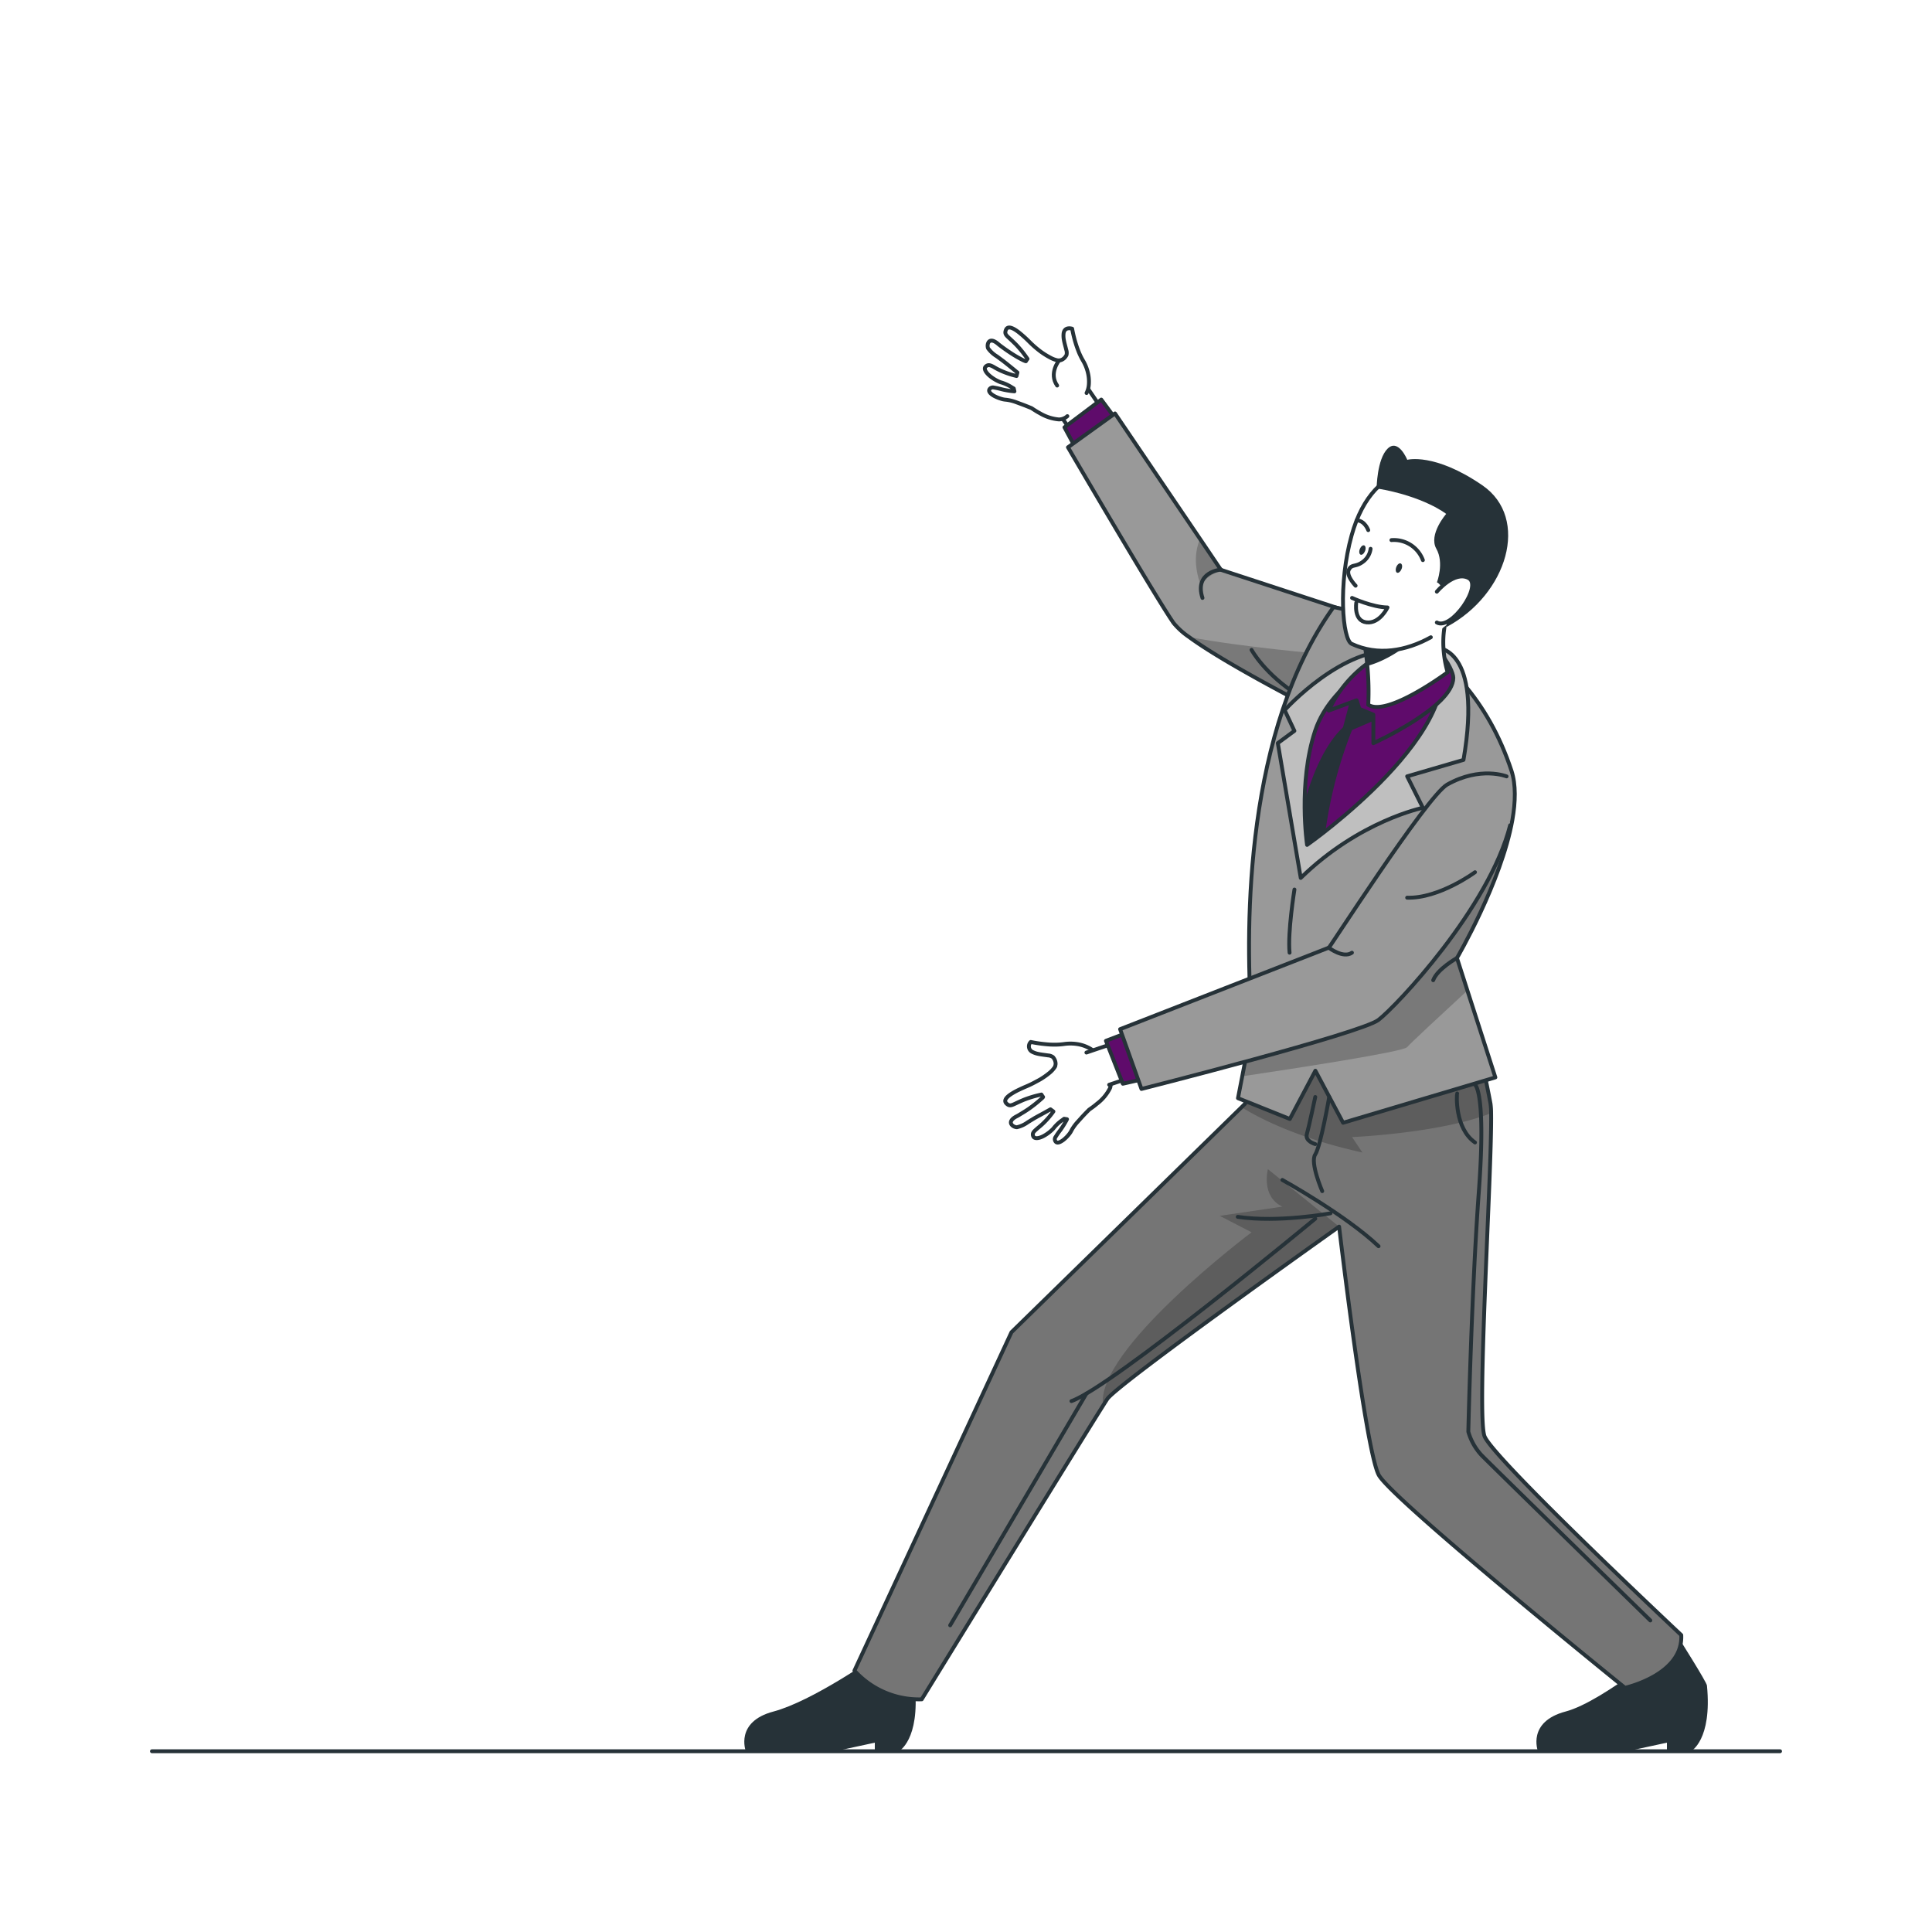 <svg class="animated" id="freepik_stories-profile-data" xmlns="http://www.w3.org/2000/svg" xmlns:xlink="http://www.w3.org/1999/xlink" viewBox="0 0 500 500" version="1.1" xmlns:svgjs="http://svgjs.com/svgjs"><style>svg#freepik_stories-profile-data:not(.animated) .animable {opacity: 0;}svg#freepik_stories-profile-data.animated #freepik--background-simple--inject-11 {animation: 1.9s 1 forwards cubic-bezier(.36,-0.01,.5,1.38) zoomIn,1.5s Infinite  linear floating;animation-delay: 0.6s,2.5s;opacity: 0}svg#freepik_stories-profile-data.animated #freepik--Floor--inject-11 {animation: 1s 1 forwards cubic-bezier(.36,-0.01,.5,1.38) slideRight;animation-delay: 0s;}svg#freepik_stories-profile-data.animated #freepik--Chair--inject-11 {animation: 2.8s 1 forwards cubic-bezier(.36,-0.01,.5,1.38) slideRight;animation-delay: 0.3s;opacity: 0}svg#freepik_stories-profile-data.animated #freepik--Document--inject-11 {animation: 1.8s 1 forwards cubic-bezier(.36,-0.01,.5,1.38) slideUp;animation-delay: 0.5s;opacity: 0}svg#freepik_stories-profile-data.animated #freepik--Character--inject-11 {animation: 2.6s 1 forwards cubic-bezier(.36,-0.01,.5,1.38) slideLeft;animation-delay: 0s;}            @keyframes zoomIn {                0% {                    opacity: 0;                    transform: scale(0.5);                }                100% {                    opacity: 1;                    transform: scale(1);                }            }                    @keyframes floating {                0% {                    opacity: 1;                    transform: translateY(0px);                }                50% {                    transform: translateY(-10px);                }                100% {                    opacity: 1;                    transform: translateY(0px);                }            }                    @keyframes slideRight {                0% {                    opacity: 0;                    transform: translateX(30px);                }                100% {                    opacity: 1;                    transform: translateX(0);                }            }                    @keyframes slideUp {                0% {                    opacity: 0;                    transform: translateY(30px);                }                100% {                    opacity: 1;                    transform: inherit;                }            }                    @keyframes slideLeft {                0% {                    opacity: 0;                    transform: translateX(-30px);                }                100% {                    opacity: 1;                    transform: translateX(0);                }            }        </style><g id="freepik--background-simple--inject-11" class="animable animator-active" style="transform-origin: 245.916px 250.609px;"><g id="elkt5htuff4vn"><path d="M67.93,167.09s-27.88,72,11.3,144.5S199.11,422.39,263.7,455.14s131.66,16.8,163.53-36.84-11.84-91.93-11.9-168.42,11.45-96.74-30-161.36-143.06-78.93-219.9-31S67.93,167.09,67.93,167.09Z" style="fill: rgb(255, 255, 255); opacity: 0.7; transform-origin: 248.588px 250.609px;" class="animable"></path></g><path d="M85.82,453.22s-89.4-122.39-34-216.46,165.43-29.51,186.38-117.3,97.42-102.18,169.94,7.6,55.17,262.45,16.77,326.16Z" style="fill: rgb(95, 11, 107); transform-origin: 245.916px 251.185px;" id="elujoe5ykmea" class="animable"></path><g id="elqzsu3mi0a0s"><path d="M85.82,453.22s-89.4-122.39-34-216.46,165.43-29.51,186.38-117.3,97.42-102.18,169.94,7.6,55.17,262.45,16.77,326.16Z" style="fill: rgb(255, 255, 255); opacity: 0.7; transform-origin: 245.916px 251.185px;" class="animable"></path></g></g><g id="freepik--Floor--inject-11" class="animable" style="transform-origin: 250px 453.22px;"><line x1="39.32" y1="453.22" x2="460.68" y2="453.22" style="fill: none; stroke: rgb(38, 50, 56); stroke-linecap: round; stroke-linejoin: round; transform-origin: 250px 453.22px;" id="elmy4gbmpiip" class="animable"></line></g><g id="freepik--Chair--inject-11" class="animable" style="transform-origin: 279.366px 338.445px;"><line x1="124.06" y1="339.11" x2="124.06" y2="452.64" style="fill: none; stroke: rgb(38, 50, 56); stroke-linecap: round; stroke-linejoin: round; transform-origin: 124.06px 395.875px;" id="elvlbg1p5as6i" class="animable"></line><line x1="124.06" y1="324.87" x2="124.06" y2="334.2" style="fill: none; stroke: rgb(38, 50, 56); stroke-linecap: round; stroke-linejoin: round; transform-origin: 124.06px 329.535px;" id="elrtio94agoz" class="animable"></line><polyline points="385.26 452.89 385.26 301.8 124.06 301.8 124.06 319.6" style="fill: none; stroke: rgb(38, 50, 56); stroke-linecap: round; stroke-linejoin: round; transform-origin: 254.66px 377.345px;" id="el2ya2zorkh67" class="animable"></polyline><polyline points="358.57 310.66 374.47 310.66 374.47 445.46" style="fill: none; stroke: rgb(38, 50, 56); stroke-linecap: round; stroke-linejoin: round; transform-origin: 366.52px 378.06px;" id="eld2vlekhpq2g" class="animable"></polyline><polyline points="134.86 452.64 134.86 310.66 349.34 310.66" style="fill: none; stroke: rgb(38, 50, 56); stroke-linecap: round; stroke-linejoin: round; transform-origin: 242.1px 381.65px;" id="el4dpje9g1iv7" class="animable"></polyline><line x1="142.47" y1="293.4" x2="147.52" y2="293.4" style="fill: none; stroke: rgb(38, 50, 56); stroke-linecap: round; stroke-linejoin: round; transform-origin: 144.995px 293.4px;" id="elgrxktsa6g65" class="animable"></line><polyline points="154.77 293.4 389.82 293.4 389.82 301.74 119.51 301.74 119.51 293.4 139.25 293.4" style="fill: none; stroke: rgb(38, 50, 56); stroke-linecap: round; stroke-linejoin: round; transform-origin: 254.665px 297.57px;" id="elqwxfa0l2js" class="animable"></polyline><line x1="430.95" y1="289.28" x2="428.47" y2="305.37" style="fill: none; stroke: rgb(38, 50, 56); stroke-linecap: round; stroke-linejoin: round; transform-origin: 429.71px 297.325px;" id="elqv5fszneuo" class="animable"></line><path d="M415.74,223.23h12a11.49,11.49,0,0,1,11.35,13.23l-6.78,44" style="fill: none; stroke: rgb(38, 50, 56); stroke-linecap: round; stroke-linejoin: round; transform-origin: 427.481px 251.845px;" id="eldhzt2emogxh" class="animable"></path><line x1="403.54" y1="223.23" x2="412.31" y2="223.23" style="fill: none; stroke: rgb(38, 50, 56); stroke-linecap: round; stroke-linejoin: round; transform-origin: 407.925px 223.23px;" id="elod10u67aqte" class="animable"></line><path d="M352.16,289.2,360.83,233a11.47,11.47,0,0,1,11.34-9.73h25.12" style="fill: none; stroke: rgb(38, 50, 56); stroke-linecap: round; stroke-linejoin: round; transform-origin: 374.725px 256.235px;" id="elyx8rk1leql8" class="animable"></path><line x1="344.33" y1="340.01" x2="348.23" y2="314.67" style="fill: none; stroke: rgb(38, 50, 56); stroke-linecap: round; stroke-linejoin: round; transform-origin: 346.28px 327.34px;" id="elcq800bhl5ys" class="animable"></line><path d="M388.72,372.35h11.94a22,22,0,0,0,15.26-6.15" style="fill: none; stroke: rgb(38, 50, 56); stroke-linecap: round; stroke-linejoin: round; transform-origin: 402.32px 369.275px;" id="elxw9456xem" class="animable"></path><line x1="322.91" y1="372.35" x2="364.52" y2="372.35" style="fill: none; stroke: rgb(38, 50, 56); stroke-linecap: round; stroke-linejoin: round; transform-origin: 343.715px 372.35px;" id="eljme0kocwub" class="animable"></line><path d="M305.71,368.59a21.93,21.93,0,0,0,12.3,3.76" style="fill: none; stroke: rgb(38, 50, 56); stroke-linecap: round; stroke-linejoin: round; transform-origin: 311.86px 370.47px;" id="elf7a87539ymp" class="animable"></path><path d="M371,340H304.22a8.2,8.2,0,0,0-8.2,8.2v2.14A21.9,21.9,0,0,0,300.76,364" style="fill: none; stroke: rgb(38, 50, 56); stroke-linecap: round; stroke-linejoin: round; transform-origin: 333.51px 352px;" id="elpjnhcgix2ef" class="animable"></path><path d="M422.06,345.12a8.22,8.22,0,0,0-7.6-5.11h-11.9" style="fill: none; stroke: rgb(38, 50, 56); stroke-linecap: round; stroke-linejoin: round; transform-origin: 412.31px 342.565px;" id="el5th5dvvw5fj" class="animable"></path><polyline points="371.12 378.39 342.55 378.39 336.55 372.35" style="fill: none; stroke: rgb(38, 50, 56); stroke-linecap: round; stroke-linejoin: round; transform-origin: 353.835px 375.37px;" id="el9gw5o1t4wj9" class="animable"></polyline><path d="M350.76,378.39h17.15a0,0,0,0,1,0,0v20.1a1.82,1.82,0,0,1-1.82,1.82H352.58a1.82,1.82,0,0,1-1.82-1.82v-20.1A0,0,0,0,1,350.76,378.39Z" style="fill: none; stroke: rgb(38, 50, 56); stroke-linecap: round; stroke-linejoin: round; transform-origin: 359.335px 389.35px;" id="elzpo8tnw4dz" class="animable"></path><rect x="353.97" y="400.31" width="10.73" height="24.69" style="fill: none; stroke: rgb(38, 50, 56); stroke-linecap: round; stroke-linejoin: round; transform-origin: 359.335px 412.655px;" id="el088il75epgyo" class="animable"></rect><path d="M310.19,440.2C328.05,428.3,354,425,354,425" style="fill: none; stroke: rgb(38, 50, 56); stroke-linecap: round; stroke-linejoin: round; transform-origin: 332.095px 432.6px;" id="elrr2nthtlopp" class="animable"></path><path d="M371.08,436.65C353,434,335,438,318,442.38" style="fill: none; stroke: rgb(38, 50, 56); stroke-linecap: round; stroke-linejoin: round; transform-origin: 344.54px 439.09px;" id="el6z8nfq1upal" class="animable"></path><path d="M400.64,442.38c-4.12-1.06-8.28-2-12.45-2.84" style="fill: none; stroke: rgb(38, 50, 56); stroke-linecap: round; stroke-linejoin: round; transform-origin: 394.415px 440.96px;" id="elai5zxbhtzaa" class="animable"></path><path d="M388.72,430.81a85.36,85.36,0,0,1,19.77,9.39" style="fill: none; stroke: rgb(38, 50, 56); stroke-linecap: round; stroke-linejoin: round; transform-origin: 398.605px 435.505px;" id="el8n0296nztgm" class="animable"></path><path d="M364.7,425c2.26.31,4.5.71,6.74,1.17" style="fill: none; stroke: rgb(38, 50, 56); stroke-linecap: round; stroke-linejoin: round; transform-origin: 368.07px 425.585px;" id="elic1oefhy0l" class="animable"></path><circle cx="312.29" cy="446.93" r="6.73" style="fill: none; stroke: rgb(38, 50, 56); stroke-linecap: round; stroke-linejoin: round; transform-origin: 312.29px 446.93px;" id="el9gbcug6ry8" class="animable"></circle><circle cx="407.29" cy="446.93" r="6.73" style="fill: none; stroke: rgb(38, 50, 56); stroke-linecap: round; stroke-linejoin: round; transform-origin: 407.29px 446.93px;" id="ella41prbm7ih" class="animable"></circle><path d="M399.13,358.63l5.28-35.74a7.77,7.77,0,0,1,6.64-6.57L435.58,313a3.8,3.8,0,0,0,3.28-3.77h0a3.81,3.81,0,0,0-3.8-3.81H432l-24.3,3.75a13.55,13.55,0,0,0-11.37,11.62l-5.08,38.76a2.4,2.4,0,0,0,2.37,2.71h0" style="fill: none; stroke: rgb(38, 50, 56); stroke-linecap: round; stroke-linejoin: round; transform-origin: 415.045px 333.84px;" id="el5ucxvx91oqa" class="animable"></path><path d="M435.58,313l-6.38,33.94h0a3.19,3.19,0,0,1,3.19,3.19v6.48a8.1,8.1,0,0,1-8.1,8.1H394.47" style="fill: none; stroke: rgb(38, 50, 56); stroke-linecap: round; stroke-linejoin: round; transform-origin: 415.025px 338.855px;" id="el5smzw3zmlb3" class="animable"></path><polyline points="431.35 313.53 424.71 346.17 407.29 346.17" style="fill: none; stroke: rgb(38, 50, 56); stroke-linecap: round; stroke-linejoin: round; transform-origin: 419.32px 329.85px;" id="el80daympu9ng" class="animable"></polyline><line x1="304.3" y1="320.74" x2="302.52" y2="334.36" style="fill: none; stroke: rgb(38, 50, 56); stroke-linecap: round; stroke-linejoin: round; transform-origin: 303.41px 327.55px;" id="ely1zkftmirr8" class="animable"></line><path d="M310.52,335.72l1.89-12.83a7.77,7.77,0,0,1,6.64-6.57L343.58,313" style="fill: none; stroke: rgb(38, 50, 56); stroke-linecap: round; stroke-linejoin: round; transform-origin: 327.05px 324.36px;" id="eldqqzbmyhbc" class="animable"></path></g><g id="freepik--Document--inject-11" class="animable" style="transform-origin: 167.16px 275.33px;"><rect x="66.62" y="97.44" width="201.08" height="355.78" style="fill: rgb(255, 255, 255); stroke: rgb(38, 50, 56); stroke-linecap: round; stroke-linejoin: round; transform-origin: 167.16px 275.33px;" id="elyamjkac3k8" class="animable"></rect><line x1="256.22" y1="312.37" x2="78.01" y2="312.37" style="fill: none; stroke: rgb(38, 50, 56); stroke-miterlimit: 10; transform-origin: 167.115px 312.37px;" id="elh8z09wfvkk7" class="animable"></line><line x1="78.01" y1="238.74" x2="256.22" y2="238.74" style="fill: none; stroke: rgb(38, 50, 56); stroke-miterlimit: 10; transform-origin: 167.115px 238.74px;" id="el18o2ztqmfwn" class="animable"></line><rect x="78.01" y="141.94" width="58.02" height="85.56" style="fill: rgb(95, 11, 107); stroke: rgb(38, 50, 56); stroke-linecap: round; stroke-linejoin: round; transform-origin: 107.02px 184.72px;" id="elsx5nmzvurrf" class="animable"></rect><path d="M131.22,227.51V199.84a67.34,67.34,0,0,0-24.89-4.45c-10.47.11-19.74,2-24.76,4.21v27.91Z" style="fill: rgb(95, 11, 107); stroke: rgb(38, 50, 56); stroke-linecap: round; stroke-linejoin: round; transform-origin: 106.395px 211.448px;" id="elxvqf5te3b0r" class="animable"></path><path d="M103.32,227.51H110l-1.62-20.58,2.39-5.14s-3.87-1.38-6.86,0l1.53,5.14Z" style="fill: rgb(38, 50, 56); transform-origin: 107.045px 214.343px;" id="elnqdhkwdm2t" class="animable"></path><polygon points="114.29 192.11 118.74 195.38 113.22 208.71 107.02 201.79 100.17 208.71 94.03 195.38 98.48 192.11 114.29 192.11" style="fill: rgb(95, 11, 107); stroke: rgb(38, 50, 56); stroke-linecap: round; stroke-linejoin: round; transform-origin: 106.385px 200.41px;" id="eli0myp8rhkq" class="animable"></polygon><path d="M115.59,193.73s-4.79,7-8.57,7.12c-2.67.07-9.54-6.57-9.54-6.57,1.86-1.67,2-4.75,1.7-7.18a21.18,21.18,0,0,0-.7-3.53h15.81a13.43,13.43,0,0,0-.56,7A5.2,5.2,0,0,0,115.59,193.73Z" style="fill: rgb(255, 255, 255); stroke: rgb(38, 50, 56); stroke-linecap: round; stroke-linejoin: round; transform-origin: 106.535px 192.21px;" id="el7w44b7l90nl" class="animable"></path><path d="M113.73,190.58c-11.42,3-13.68-3.53-13.68-3.53l-.87,0a21.18,21.18,0,0,0-.7-3.53h15.81A13.43,13.43,0,0,0,113.73,190.58Z" style="fill: rgb(38, 50, 56); transform-origin: 106.385px 187.444px;" id="el9ssx3mjbkgs" class="animable"></path><path d="M118.69,172.27s7.58-24.24-20.21-17.66c0,0-2.27-1.18-3.66-.64s-2.73,10.33-.37,19.38Z" style="fill: rgb(38, 50, 56); transform-origin: 106.397px 163.414px;" id="elfpzlc3l0i5v" class="animable"></path><path d="M117.73,172.48s1.27-1.39,1.9-.93a3,3,0,0,1,1,2.92c-.34,1.17-1.82,3.22-1.93,4.41s-.88,2.55-1.72,1.76S117.73,172.48,117.73,172.48Z" style="fill: rgb(255, 255, 255); stroke: rgb(38, 50, 56); stroke-linecap: round; stroke-linejoin: round; transform-origin: 118.716px 176.166px;" id="elghyeh539c5f" class="animable"></path><path d="M95,172.48s-1.27-1.39-1.89-.93a3,3,0,0,0-1,2.92c.34,1.17,1.82,3.22,1.94,4.41s.88,2.55,1.71,1.76S95,172.48,95,172.48Z" style="fill: rgb(255, 255, 255); stroke: rgb(38, 50, 56); stroke-linecap: round; stroke-linejoin: round; transform-origin: 94.022px 176.166px;" id="el6lgaby6ojmg" class="animable"></path><path d="M106.12,156.49c16,0,12.2,21.32,9.25,28.17-1,2.4-6.39,5.55-9,5.55-2.41,0-7.93-3.77-8.91-6C94.5,177.31,90.86,156.49,106.12,156.49Z" style="fill: rgb(255, 255, 255); stroke: rgb(38, 50, 56); stroke-linecap: round; stroke-linejoin: round; transform-origin: 106.414px 173.35px;" id="elaf0xssuo569" class="animable"></path><path d="M108.83,169.65s4.17-1.28,5.46,1.29" style="fill: none; stroke: rgb(38, 50, 56); stroke-linecap: round; stroke-linejoin: round; transform-origin: 111.56px 170.136px;" id="elmu3ug9uomh" class="animable"></path><path d="M111.92,173.16c0,.49-.25.89-.56.89s-.56-.4-.56-.89.25-.89.56-.89S111.92,172.67,111.92,173.16Z" style="fill: rgb(38, 50, 56); transform-origin: 111.36px 173.16px;" id="elu0orbi9f7x" class="animable"></path><path d="M103.94,169.65s-4.17-1.28-5.46,1.29" style="fill: none; stroke: rgb(38, 50, 56); stroke-linecap: round; stroke-linejoin: round; transform-origin: 101.21px 170.136px;" id="el6n2lq71w1j3" class="animable"></path><path d="M100.86,173.16c0,.49.24.89.55.89s.56-.4.56-.89-.25-.89-.56-.89S100.86,172.67,100.86,173.16Z" style="fill: rgb(38, 50, 56); transform-origin: 101.415px 173.16px;" id="elmd07dmwsqul" class="animable"></path><path d="M97.39,162.9c-.85,1.09,0,4.44.23,5.81S95.75,171,96,174.47l-.81,1.19s-2.26-5.55-1.69-10.33,3.58-6.63,3.58-6.63,1.37-4.12,9.43-4.09c8.68,0,9.56,4.73,9.56,4.73s5.88,3.93,1.53,16.72l-.95-1.59a7.14,7.14,0,0,0-1.1-4.85c-.75-1.11.46-4.44.18-6.14S98.25,161.82,97.39,162.9Z" style="fill: rgb(38, 50, 56); transform-origin: 106.306px 165.335px;" id="elbj5ptqq2lrv" class="animable"></path><path d="M107.34,172.27s.24,4.92.94,6.31-1.76,1.61-2.81.79" style="fill: none; stroke: rgb(38, 50, 56); stroke-linecap: round; stroke-linejoin: round; transform-origin: 106.937px 176.059px;" id="elfnb7xocpolq" class="animable"></path><path d="M102.88,182a3.16,3.16,0,0,0,1.49,1.91,9.78,9.78,0,0,0,5-.12,3.36,3.36,0,0,0,.94-1.67" style="fill: rgb(255, 255, 255); stroke: rgb(38, 50, 56); stroke-linecap: round; stroke-linejoin: round; transform-origin: 106.595px 183.089px;" id="elm7ifakmtj8" class="animable"></path><path d="M102.53,181.92a19.61,19.61,0,0,0,8.27,0" style="fill: none; stroke: rgb(38, 50, 56); stroke-linecap: round; stroke-linejoin: round; transform-origin: 106.665px 182.14px;" id="eldnz9hq9hr17" class="animable"></path><polygon points="90.19 197.04 78.01 200.41 78.01 227.5 105.68 227.5 90.19 197.04" style="fill: rgb(153, 153, 153); stroke: rgb(38, 50, 56); stroke-linecap: round; stroke-linejoin: round; transform-origin: 91.845px 212.27px;" id="elbl7veaaq78a" class="animable"></polygon><polygon points="136.03 201.18 120.73 196.34 107.95 227.5 136.03 227.5 136.03 201.18" style="fill: rgb(153, 153, 153); stroke: rgb(38, 50, 56); stroke-linecap: round; stroke-linejoin: round; transform-origin: 121.99px 211.92px;" id="elygi518xyyr" class="animable"></polygon><polygon points="113.31 227.51 122.32 217.02 116.75 211.68 125.29 206.93 122.35 197.11 118.74 195.38 107.78 227.51 113.31 227.51" style="fill: rgb(191, 191, 191); stroke: rgb(38, 50, 56); stroke-linecap: round; stroke-linejoin: round; transform-origin: 116.535px 211.445px;" id="elhkp3lpkhfhk" class="animable"></polygon><polygon points="91.07 218.1 100.04 227.51 106.02 227.51 94.03 195.38 90.19 197.04 87.31 206.16 96.02 213.07 91.07 218.1" style="fill: rgb(191, 191, 191); stroke: rgb(38, 50, 56); stroke-linecap: round; stroke-linejoin: round; transform-origin: 96.665px 211.445px;" id="elyp9969f0f6m" class="animable"></polygon><path d="M134.28,110.62v1.79c0,2.21-1.07,3.41-3.23,3.41h-1V121h-2.16V107.21h3.19C133.21,107.21,134.28,108.41,134.28,110.62ZM130,109.18v4.67h1c.69,0,1.06-.32,1.06-1.3v-2.07c0-1-.37-1.3-1.06-1.3Z" style="fill: rgb(38, 50, 56); transform-origin: 131.085px 114.105px;" id="elakvfomg7glr" class="animable"></path><path d="M139.81,121a4.15,4.15,0,0,1-.2-1.69v-2.17c0-1.28-.43-1.75-1.41-1.75h-.75V121h-2.17V107.21h3.27c2.24,0,3.21,1.05,3.21,3.17v1.09a2.71,2.71,0,0,1-1.42,2.77v0c1.08.45,1.44,1.48,1.44,2.91v2.13A4.15,4.15,0,0,0,142,121Zm-2.36-11.81v4.23h.84c.81,0,1.3-.35,1.3-1.45V110.6c0-1-.33-1.42-1.1-1.42Z" style="fill: rgb(38, 50, 56); transform-origin: 138.64px 114.105px;" id="elvxner0rm4mk" class="animable"></path><path d="M143,110.52c0-2.2,1.16-3.46,3.29-3.46s3.28,1.26,3.28,3.46v7.17c0,2.2-1.16,3.46-3.28,3.46s-3.29-1.26-3.29-3.46Zm2.17,7.3c0,1,.43,1.36,1.12,1.36s1.12-.37,1.12-1.36v-7.44c0-1-.43-1.36-1.12-1.36s-1.12.38-1.12,1.36Z" style="fill: rgb(38, 50, 56); transform-origin: 146.285px 114.105px;" id="el0wijnx6cchs" class="animable"></path><path d="M153.16,113.34H156v2h-2.79V121H151V107.21h5.73v2h-3.56Z" style="fill: rgb(38, 50, 56); transform-origin: 153.865px 114.105px;" id="elrpk5dx6wfu" class="animable"></path><path d="M157.77,107.21h2.16V121h-2.16Z" style="fill: rgb(38, 50, 56); transform-origin: 158.85px 114.105px;" id="eljdooa996deb" class="animable"></path><path d="M161.51,107.21h2.16V119h3.57v2h-5.73Z" style="fill: rgb(38, 50, 56); transform-origin: 164.375px 114.105px;" id="elfxyr89v8jua" class="animable"></path><path d="M170.35,113h3v2h-3v4h3.74v2h-5.91V107.21h5.91v2h-3.74Z" style="fill: rgb(38, 50, 56); transform-origin: 171.135px 114.105px;" id="el7g2rexqjej" class="animable"></path><path d="M178.48,107.21h3.43c2.16,0,3.22,1.2,3.22,3.41v7c0,2.2-1.06,3.4-3.22,3.4h-3.43Zm2.17,2V119h1.22c.69,0,1.1-.35,1.1-1.33v-7.17c0-1-.41-1.34-1.1-1.34Z" style="fill: rgb(38, 50, 56); transform-origin: 181.805px 114.115px;" id="elmeawd7326ne" class="animable"></path><path d="M193.5,121h-2.18l-.38-2.5h-2.65l-.38,2.5h-2l2.21-13.78h3.17Zm-4.94-4.37h2.09l-1-7h0Z" style="fill: rgb(38, 50, 56); transform-origin: 189.705px 114.11px;" id="el9hu3upt2qh" class="animable"></path><path d="M193.13,107.21h6.69v2h-2.26V121h-2.17V109.18h-2.26Z" style="fill: rgb(38, 50, 56); transform-origin: 196.475px 114.105px;" id="el6ls3rcyt4b4" class="animable"></path><path d="M207,121h-2.19l-.37-2.5h-2.66l-.37,2.5h-2l2.2-13.78h3.17Zm-4.94-4.37h2.08l-1-7h0Z" style="fill: rgb(38, 50, 56); transform-origin: 203.205px 114.11px;" id="elw0ikdk068j9" class="animable"></path><line x1="78.06" y1="131.7" x2="256.26" y2="131.7" style="fill: none; stroke: rgb(38, 50, 56); stroke-linecap: round; stroke-linejoin: round; transform-origin: 167.16px 131.7px;" id="el8c1udvsmfnr" class="animable"></line><path d="M147.75,146.33h43.56a1.8,1.8,0,1,0,0-3.59H147.75a1.8,1.8,0,0,0,0,3.59Z" style="fill: rgb(38, 50, 56); transform-origin: 169.664px 144.535px;" id="elwtz3d4wct6" class="animable"></path><path d="M207.78,155.08h-60a1.8,1.8,0,0,0,0,3.59h60a1.8,1.8,0,0,0,0-3.59Z" style="fill: rgb(38, 50, 56); transform-origin: 177.78px 156.875px;" id="eljnrgfdhjhwo" class="animable"></path><path d="M174.85,167.43h-27.1a1.8,1.8,0,0,0,0,3.59h27.1a1.8,1.8,0,1,0,0-3.59Z" style="fill: rgb(38, 50, 56); transform-origin: 161.434px 169.225px;" id="elva42ma958s" class="animable"></path><path d="M207.78,179.78h-60a1.8,1.8,0,0,0,0,3.59h60a1.8,1.8,0,0,0,0-3.59Z" style="fill: rgb(38, 50, 56); transform-origin: 177.78px 181.575px;" id="el7y7v9btq2vo" class="animable"></path><path d="M183.08,192.12H147.75a1.8,1.8,0,0,0,0,3.59h35.33a1.8,1.8,0,1,0,0-3.59Z" style="fill: rgb(38, 50, 56); transform-origin: 165.549px 193.915px;" id="eloep3vj6d98s" class="animable"></path><rect x="145.96" y="206.27" width="19.46" height="19.46" style="fill: rgb(191, 191, 191); stroke: rgb(38, 50, 56); stroke-linecap: round; stroke-linejoin: round; transform-origin: 155.69px 216px;" id="eldjk8ob4mrb9" class="animable"></rect><rect x="175.96" y="206.27" width="19.46" height="19.46" style="fill: rgb(191, 191, 191); stroke: rgb(38, 50, 56); stroke-linecap: round; stroke-linejoin: round; transform-origin: 185.69px 216px;" id="el6p8esmb6y0d" class="animable"></rect><rect x="205.96" y="206.27" width="19.46" height="19.46" style="fill: rgb(191, 191, 191); stroke: rgb(38, 50, 56); stroke-linecap: round; stroke-linejoin: round; transform-origin: 215.69px 216px;" id="elxgflvq5ekpa" class="animable"></rect><circle cx="107.92" cy="269.3" r="17.36" style="fill: none; stroke: rgb(38, 50, 56); stroke-miterlimit: 10; stroke-width: 5px; transform-origin: 107.92px 269.3px;" id="el71ijyi52uxg" class="animable"></circle><path d="M125.29,269.3a17.37,17.37,0,1,1-17.37-17.37" style="fill: none; stroke: rgb(95, 11, 107); stroke-linecap: round; stroke-linejoin: round; stroke-width: 5px; transform-origin: 107.92px 269.3px;" id="elhzced7etz57" class="animable"></path><path d="M121.47,296.47H94.38a1.8,1.8,0,1,0,0,3.59h27.09a1.8,1.8,0,1,0,0-3.59Z" style="fill: rgb(38, 50, 56); transform-origin: 107.925px 298.265px;" id="elyhbclyzmmv9" class="animable"></path><circle cx="165.18" cy="269.3" r="17.36" style="fill: none; stroke: rgb(38, 50, 56); stroke-miterlimit: 10; stroke-width: 5px; transform-origin: 165.18px 269.3px;" id="eln1i2xt80qtg" class="animable"></circle><path d="M177.46,281.57a17.36,17.36,0,1,1-12.28-29.64" style="fill: none; stroke: rgb(95, 11, 107); stroke-linecap: round; stroke-linejoin: round; stroke-width: 5px; transform-origin: 162.645px 269.29px;" id="eljgzaexzenws" class="animable"></path><path d="M178.73,296.47h-27.1a1.8,1.8,0,0,0,0,3.59h27.1a1.8,1.8,0,1,0,0-3.59Z" style="fill: rgb(38, 50, 56); transform-origin: 165.314px 298.265px;" id="elmm6q0ze2y" class="animable"></path><circle cx="222.44" cy="269.3" r="17.36" style="fill: none; stroke: rgb(38, 50, 56); stroke-miterlimit: 10; stroke-width: 5px; transform-origin: 222.44px 269.3px;" id="ele1mxymbiotm" class="animable"></circle><path d="M222.44,286.66a17.37,17.37,0,0,1,0-34.73" style="fill: none; stroke: rgb(95, 11, 107); stroke-linecap: round; stroke-linejoin: round; stroke-width: 5px; transform-origin: 213.963px 269.295px;" id="el2fiyayg2qta" class="animable"></path><path d="M236,296.47h-27.1a1.8,1.8,0,0,0,0,3.59H236a1.8,1.8,0,0,0,0-3.59Z" style="fill: rgb(38, 50, 56); transform-origin: 222.45px 298.265px;" id="elqsl24cg9lv" class="animable"></path><rect x="78.06" y="323.37" width="33.5" height="33.5" style="fill: rgb(191, 191, 191); stroke: rgb(38, 50, 56); stroke-linecap: round; stroke-linejoin: round; transform-origin: 94.81px 340.12px;" id="elpggon3h8ouh" class="animable"></rect><path d="M121.75,327H225.31a1.8,1.8,0,1,0,0-3.59H121.75a1.8,1.8,0,0,0,0,3.59Z" style="fill: rgb(38, 50, 56); transform-origin: 173.664px 325.205px;" id="elx7pw74grky" class="animable"></path><path d="M241.78,335.72h-120a1.8,1.8,0,0,0,0,3.59h120a1.8,1.8,0,0,0,0-3.59Z" style="fill: rgb(38, 50, 56); transform-origin: 181.78px 337.515px;" id="elpzuqxvl5jya" class="animable"></path><path d="M238.85,348.06H121.75a1.8,1.8,0,0,0,0,3.59h117.1a1.8,1.8,0,1,0,0-3.59Z" style="fill: rgb(38, 50, 56); transform-origin: 180.434px 349.855px;" id="elnvyd7ufvv" class="animable"></path><path d="M241.78,360.41h-120a1.8,1.8,0,0,0,0,3.59h120a1.8,1.8,0,0,0,0-3.59Z" style="fill: rgb(38, 50, 56); transform-origin: 181.78px 362.205px;" id="el0zwl3mpr0cci" class="animable"></path><path d="M147.08,372.76H121.75a1.8,1.8,0,0,0,0,3.59h25.33a1.8,1.8,0,1,0,0-3.59Z" style="fill: rgb(38, 50, 56); transform-origin: 134.549px 374.555px;" id="elg35mjhwk3w" class="animable"></path><rect x="78.06" y="388.37" width="33.5" height="33.5" style="fill: rgb(191, 191, 191); stroke: rgb(38, 50, 56); stroke-linecap: round; stroke-linejoin: round; transform-origin: 94.81px 405.12px;" id="eldxb5zvyfha" class="animable"></rect><path d="M121.75,392H225.31a1.8,1.8,0,1,0,0-3.59H121.75a1.8,1.8,0,0,0,0,3.59Z" style="fill: rgb(38, 50, 56); transform-origin: 173.664px 390.205px;" id="eldkgn35fcx1p" class="animable"></path><path d="M241.78,400.72h-120a1.8,1.8,0,0,0,0,3.59h120a1.8,1.8,0,0,0,0-3.59Z" style="fill: rgb(38, 50, 56); transform-origin: 181.78px 402.515px;" id="eljmfnbm2pjus" class="animable"></path><path d="M238.85,413.06H121.75a1.8,1.8,0,0,0,0,3.59h117.1a1.8,1.8,0,1,0,0-3.59Z" style="fill: rgb(38, 50, 56); transform-origin: 180.434px 414.855px;" id="eluwrb6se2qsn" class="animable"></path><path d="M241.78,425.41h-120a1.8,1.8,0,0,0,0,3.59h120a1.8,1.8,0,0,0,0-3.59Z" style="fill: rgb(38, 50, 56); transform-origin: 181.78px 427.205px;" id="eli7c1a8dbdth" class="animable"></path><path d="M147.08,437.76H121.75a1.8,1.8,0,0,0,0,3.59h25.33a1.8,1.8,0,1,0,0-3.59Z" style="fill: rgb(38, 50, 56); transform-origin: 134.549px 439.555px;" id="elvnzz467rueq" class="animable"></path></g><g id="freepik--Character--inject-11" class="animable" style="transform-origin: 317.301px 268.989px;"><polyline points="280.73 99.35 289.19 111.74 281.32 117.74 274.28 107.25" style="fill: rgb(255, 255, 255); stroke: rgb(38, 50, 56); stroke-linecap: round; stroke-linejoin: round; transform-origin: 281.735px 108.545px;" id="el14k25y34eqr" class="animable"></polyline><polygon points="291.52 112.23 285.01 103.41 275.48 110.59 280.2 119.36 291.52 112.23" style="fill: rgb(95, 11, 107); stroke: rgb(38, 50, 56); stroke-linecap: round; stroke-linejoin: round; transform-origin: 283.5px 111.385px;" id="elqse8yb0g8r" class="animable"></polygon><path d="M346.94,157.61l-.22,29.27s-3.55-1.76-8.63-4.4c-9.15-4.77-23.25-12.38-30.37-17.63a19,19,0,0,1-4-3.62c-4.61-6.59-27.33-45.47-27.33-45.47L288.56,107l22,32.46,5.4,8,.5.17Z" style="fill: rgb(153, 153, 153); transform-origin: 311.665px 146.94px;" id="elmks5hfv9zso" class="animable"></path><g style="clip-path: url(&quot;#freepik--clip-path--inject-11&quot;); transform-origin: 324.845px 160.965px;" id="el65p0p6guc48" class="animable"><g id="eloo7l5fxj20a"><path d="M342,169.22l-3.94,13.26c-9.15-4.77-23.25-12.38-30.37-17.63C321.67,167.51,342,169.22,342,169.22Z" style="fill-opacity: 0.7; opacity: 0.3; transform-origin: 324.845px 173.665px;" class="animable"></path></g><g id="elczd3q8d2cle"><path d="M316.46,147.58c-4.32,1.15-5.66,4-5.66,4-2-5.31-1.39-9.38-.24-12.13l5.4,8Z" style="fill-opacity: 0.7; opacity: 0.3; transform-origin: 312.977px 145.515px;" class="animable"></path></g></g><path d="M346.94,157.61l-.22,29.27s-3.55-1.76-8.63-4.4c-9.15-4.77-23.25-12.38-30.37-17.63a19,19,0,0,1-4-3.62c-4.61-6.59-27.33-45.47-27.33-45.47L288.56,107l22,32.46,5.4,8,.5.17Z" style="fill: none; stroke: rgb(38, 50, 56); stroke-linecap: round; stroke-linejoin: round; transform-origin: 311.665px 146.94px;" id="eltleqyrgilq" class="animable"></path><path d="M281.2,101.71a5.85,5.85,0,0,0,.6-2.28,9.83,9.83,0,0,0-.3-3.16,11.08,11.08,0,0,0-1.25-3A17.42,17.42,0,0,1,279,90.62c-.24-.62-.45-1.24-.63-1.83a32.85,32.85,0,0,1-.9-3.72s-2-.67-2.22,1.27a5.83,5.83,0,0,0,.07,1.6c.16.9.45,1.83.62,2.58a2.42,2.42,0,0,1,.08,1.33,2.09,2.09,0,0,1-.28.46.12.12,0,0,0,0,0l-.12.16a2.4,2.4,0,0,1-.92.68,1.4,1.4,0,0,1-.49.11.27.27,0,0,1-.13,0,1.61,1.61,0,0,1-.37,0,6.8,6.8,0,0,1-1.87-.7h0A19.8,19.8,0,0,1,269.33,91h0c-.3-.23-.59-.45-.87-.68a26.1,26.1,0,0,1-2-1.8c-.45-.45-.95-.94-1.47-1.4s-1-.87-1.48-1.24c-1.42-1.07-2.72-1.62-3.17-.52s.09,1.43,1.23,2.49c.4.37.88.82,1.43,1.38a27.11,27.11,0,0,1,2.61,3.2h0l.31.44-.42.58c.07.11-.18,0-.66-.2h0a31.59,31.59,0,0,1-3.61-2.12c-.52-.34-1.07-.73-1.61-1.12s-1-.73-1.44-1.11c-2.31-1.89-2.85.28-2.47,1.24A7.75,7.75,0,0,0,258,92.23l1.61,1.19.75.59c1,.8,2,1.61,2.67,2.17l.28.22-.24.91-.43-.11h0A21.48,21.48,0,0,1,259,95.93c-.79-.36-1.4-.7-1.88-1-.9-.47-1.39-.63-2-.09s0,1.55,1,2.41a10.22,10.22,0,0,0,2.66,1.61h0a5.31,5.31,0,0,0,.53.17,10.9,10.9,0,0,1,2.56,1.22l.49.29.17.74-.8-.08h0a21.46,21.46,0,0,1-2.5-.46h0a19.33,19.33,0,0,0-2-.44,1.06,1.06,0,0,0-1.13.4c-.39.58.22,1.22,1.15,1.75a9.28,9.28,0,0,0,1.78.74,5.59,5.59,0,0,0,1.4.27,11.39,11.39,0,0,1,2.6.65l1,.37c1.24.45,2.38.92,2.77,1.08l.15.06c.82.54,1.54,1,2.18,1.33a11.59,11.59,0,0,0,4.92,1.6,3.35,3.35,0,0,0,2.18-.85" style="fill: rgb(255, 255, 255); stroke: rgb(38, 50, 56); stroke-linecap: round; stroke-linejoin: round; transform-origin: 268.349px 96.654px;" id="elbzxtcktc4ln" class="animable"></path><path d="M274.06,93.32s-2.69,3.3-.47,6.46" style="fill: none; stroke: rgb(38, 50, 56); stroke-linecap: round; stroke-linejoin: round; transform-origin: 273.386px 96.55px;" id="el2a9ss051gjk" class="animable"></path><path d="M323.9,168.19s3.41,6.32,12.25,11.87" style="fill: none; stroke: rgb(38, 50, 56); stroke-linecap: round; stroke-linejoin: round; transform-origin: 330.025px 174.125px;" id="elnl94jzim2mp" class="animable"></path><path d="M316,147.41s-7,.52-4.8,7.34" style="fill: none; stroke: rgb(38, 50, 56); stroke-linecap: round; stroke-linejoin: round; transform-origin: 313.386px 151.08px;" id="elb9yv72xulu" class="animable"></path><path d="M434.43,423.87s-19.23,16.41-29.26,19.07S398,453.16,398,453.16h23.4l10-2.16v2.22h6.21s5.52-2.83,4.15-17C441.71,435.35,434.43,423.87,434.43,423.87Z" style="fill: rgb(38, 50, 56); transform-origin: 419.801px 438.545px;" id="els7gnkvt9d6" class="animable"></path><path d="M226.43,428.87s-16.23,11.41-26.26,14.07S193,453.16,193,453.16h23.4l10-2.16v2.22h6.21s5.52-2.83,4.15-17q-.12-1.31-.33-2.73C234.08,417,226.43,428.87,226.43,428.87Z" style="fill: rgb(38, 50, 56); transform-origin: 214.801px 438.978px;" id="elz8jwk18by9" class="animable"></path><path d="M420.55,436.8s-60.28-48.73-63.72-55.06-10.27-64.29-10.27-64.29h0c-.88.62-57.38,40.73-60,44.62-.18.27-.55.85-1.09,1.71-7.48,11.85-46.93,76-46.93,76a22.49,22.49,0,0,1-17.41-7.42l40.64-87.59,59.56-58.24h0l.89-.88L327.9,263,379,256.75s4.4,16.21,6.75,28.92a18.13,18.13,0,0,1,.15,2.42c.26,14.26-3.82,78.25-1.7,83.62,2.28,5.81,50.91,51.44,50.91,51.44C435.63,433.48,420.55,436.8,420.55,436.8Z" style="fill: rgb(117, 117, 117); transform-origin: 328.127px 348.271px;" id="els1iftoeqns" class="animable"></path><g style="clip-path: url(&quot;#freepik--clip-path-2--inject-11&quot;); transform-origin: 335.643px 310.265px;" id="elsrzaidj5bza" class="animable"><g id="elmfhvgfi5r0e"><path d="M346.56,317.45h0c-.88.62-57.38,40.73-60,44.62-.18.27-.55.85-1.09,1.71-2.18-14.39,38.44-44.86,38.44-44.86l-8.24-4.26,16.22-2.39c-5.62-2.6-3.76-9.69-3.76-9.69Z" style="fill-opacity: 0.7; opacity: 0.3; transform-origin: 315.973px 333.18px;" class="animable"></path></g><g id="elhlys4ej7nm"><path d="M349.91,294.27l2.68,4c-15.88-3.51-25.81-8.36-31.26-11.72l.89-.88L327.9,263,379,256.75s4.4,16.21,6.75,28.92a18.13,18.13,0,0,1,.15,2.42C372.37,293.35,349.91,294.27,349.91,294.27Z" style="fill-opacity: 0.7; opacity: 0.3; transform-origin: 353.615px 277.51px;" class="animable"></path></g></g><path d="M420.55,436.8s-60.28-48.73-63.72-55.06-10.27-64.29-10.27-64.29h0c-.88.62-57.38,40.73-60,44.62-.18.27-.55.85-1.09,1.71-7.48,11.85-46.93,76-46.93,76a22.49,22.49,0,0,1-17.41-7.42l40.64-87.59,59.56-58.24h0l.89-.88L327.9,263,379,256.75s4.4,16.21,6.75,28.92a18.13,18.13,0,0,1,.15,2.42c.26,14.26-3.82,78.25-1.7,83.62,2.28,5.81,50.91,51.44,50.91,51.44C435.63,433.48,420.55,436.8,420.55,436.8Z" style="fill: none; stroke: rgb(38, 50, 56); stroke-linecap: round; stroke-linejoin: round; transform-origin: 328.127px 348.271px;" id="elzm2q4we4kir" class="animable"></path><path d="M391.4,212.21c-2.86,16.09-14.34,35.72-14.34,35.72l2.7,8.41L387,278.83l-39.41,11.74-7.17-13.47-6.61,12.49-13.42-5.38,1.1-5.66,2.54-13.1c-.06-.74-.11-1.52-.17-2.32-1.65-24.34-1.48-74.29,21.25-106,0,0,33.74,4.7,46.09,42.43C392.32,203.07,392.23,207.49,391.4,212.21Z" style="fill: rgb(153, 153, 153); transform-origin: 356.211px 223.85px;" id="el2nfw11wqoun" class="animable"></path><g style="clip-path: url(&quot;#freepik--clip-path-3--inject-11&quot;); transform-origin: 356.43px 245.38px;" id="el8aqamna5km4" class="animable"><g id="elys2fygag5s"><path d="M377.06,247.93l2.7,8.41c-6.72,6.21-14.82,13.72-15.59,14.66-1,1.21-28.62,5.45-42.71,7.55l2.54-13.1c-.06-.74-.11-1.52-.17-2.32L381,216l10.4-3.79C388.54,228.3,377.06,247.93,377.06,247.93Z" style="fill-opacity: 0.7; opacity: 0.3; transform-origin: 356.43px 245.38px;" class="animable"></path></g></g><path d="M391.4,212.21c-2.86,16.09-14.34,35.72-14.34,35.72l2.7,8.41L387,278.83l-39.41,11.74-7.17-13.47-6.61,12.49-13.42-5.38,1.1-5.66,2.54-13.1c-.06-.74-.11-1.52-.17-2.32-1.65-24.34-1.48-74.29,21.25-106,0,0,33.74,4.7,46.09,42.43C392.32,203.07,392.23,207.49,391.4,212.21Z" style="fill: none; stroke: rgb(38, 50, 56); stroke-linecap: round; stroke-linejoin: round; transform-origin: 356.211px 223.85px;" id="eltpm0b00ohvn" class="animable"></path><path d="M337.69,221.5s55.32-44.82,34.9-51.86C354.2,163.29,330.7,177.56,337.69,221.5Z" style="fill: rgb(95, 11, 107); stroke: rgb(38, 50, 56); stroke-linecap: round; stroke-linejoin: round; transform-origin: 356.771px 194.852px;" id="eldg3n4cq8w5p" class="animable"></path><path d="M357.51,185.65l-7.6,3.29a112.4,112.4,0,0,0-7.42,30.88l-5.86,7.41L335,219.82s2.86-22.43,12.57-31.59l2.35-8.91,9.18-4.7Z" style="fill: rgb(38, 50, 56); transform-origin: 347.05px 200.925px;" id="eldi9grp4maz" class="animable"></path><path d="M338.27,218.66s43.65-30.54,33.58-51c0,0,11.95-.31,6.9,29l-14.58,4.25,4.07,8.15s-16.42,3.32-31.61,18.15l-5.93-34.89,4.29-3.17-2.52-5.36S347.56,167,362,168.41c0,0-17.2,7.15-21.66,20.76S338.27,218.66,338.27,218.66Z" style="fill: rgb(191, 191, 191); stroke: rgb(38, 50, 56); stroke-linecap: round; stroke-linejoin: round; transform-origin: 355.347px 197.435px;" id="el29mb55bqeqn" class="animable"></path><path d="M363.28,166.63s-13.41,4.05-19.4,17.27l7.21-2.67.73,2.23,3.61,1.49v7.39s20.65-9.35,20.69-16.93C376.13,173.26,371,163.16,363.28,166.63Z" style="fill: rgb(95, 11, 107); stroke: rgb(38, 50, 56); stroke-linecap: round; stroke-linejoin: round; transform-origin: 360px 179.125px;" id="el97j5ncj29in" class="animable"></path><path d="M376.42,155.27c-5.24,8.41-1.77,18.7-1.77,18.7S359,185.63,354.1,182.39a70.75,70.75,0,0,0-.23-10,66.77,66.77,0,0,0-1.28-8.48s1.66-1,4.11-2.33C364.51,157.19,380.42,148.87,376.42,155.27Z" style="fill: rgb(255, 255, 255); stroke: rgb(38, 50, 56); stroke-linecap: round; stroke-linejoin: round; transform-origin: 364.822px 167.947px;" id="el3a0252zb8w3" class="animable"></path><path d="M275.22,295a8.81,8.81,0,0,0,1.37-1.36,5.78,5.78,0,0,0,.77-1.2,11.94,11.94,0,0,1,1.59-2.16l.74-.82c.89-1,1.75-1.85,2.05-2.15l.11-.12c.81-.56,1.48-1.05,2-1.51a11.58,11.58,0,0,0,3.36-3.95c1.08-2-2-7.21-3.67-9.2a5.9,5.9,0,0,0-1.89-1.41,9.52,9.52,0,0,0-3-.93,11.44,11.44,0,0,0-3.25,0,17.45,17.45,0,0,1-2.92.16c-.66,0-1.32-.06-1.93-.12a34.48,34.48,0,0,1-3.79-.57,1.59,1.59,0,0,0,.34,2.53,5.8,5.8,0,0,0,1.5.54c.9.2,1.87.29,2.62.41a2.38,2.38,0,0,1,1.27.43,2.52,2.52,0,0,1,.32.43l0,0,.1.17a2.53,2.53,0,0,1,.28,1.11,1.57,1.57,0,0,1-.08.49.33.33,0,0,1,0,.13,2.68,2.68,0,0,1-.18.33,6.7,6.7,0,0,1-1.36,1.46h0a19.37,19.37,0,0,1-2.43,1.7h0l-1,.54a26.17,26.17,0,0,1-2.43,1.19c-.59.25-1.23.53-1.85.83a17.14,17.14,0,0,0-1.71.9c-1.54.91-2.53,1.9-1.69,2.73s1.36.47,2.78-.19c.49-.23,1.08-.5,1.81-.8a28.56,28.56,0,0,1,3.95-1.21h0l.52-.12.38.6c.13,0,0,.19-.43.54h0A33.82,33.82,0,0,1,266.2,287c-.52.35-1.09.72-1.66,1.06s-1,.63-1.57.91c-2.62,1.43-.82,2.75.21,2.76a7.71,7.71,0,0,0,2.83-1.31l1.72-1.05.83-.46c1.1-.59,2.24-1.22,3-1.65l.3-.17.76.56-.26.36h0a21.43,21.43,0,0,1-2.55,2.87c-.64.6-1.18,1-1.59,1.38-.77.67-1.11,1.06-.83,1.79s1.43.61,2.6,0a10.22,10.22,0,0,0,2.49-1.85h0a4.32,4.32,0,0,0,.36-.43,10.42,10.42,0,0,1,2.09-1.9l.46-.34.75.12c-.12.25-.25.49-.38.71h0a22,22,0,0,1-1.37,2.14h0a19.08,19.08,0,0,0-1.18,1.7,1,1,0,0,0-.05,1.19C273.55,296,274.39,295.63,275.22,295Z" style="fill: rgb(255, 255, 255); stroke: rgb(38, 50, 56); stroke-linecap: round; stroke-linejoin: round; transform-origin: 273.794px 282.681px;" id="eljte5rapmin9" class="animable"></path><polyline points="281.16 272.4 295.37 267.57 299.04 276.75 287.05 280.73" style="fill: rgb(255, 255, 255); stroke: rgb(38, 50, 56); stroke-linecap: round; stroke-linejoin: round; transform-origin: 290.1px 274.15px;" id="el1st8nmeef1v" class="animable"></polyline><polygon points="296.46 265.45 286.22 269.36 290.59 280.47 300.3 278.27 296.46 265.45" style="fill: rgb(95, 11, 107); stroke: rgb(38, 50, 56); stroke-linecap: round; stroke-linejoin: round; transform-origin: 293.26px 272.96px;" id="eltqsk9vqt2o" class="animable"></polygon><path d="M389.9,200.93s-6.75-2.73-15.38,2.12c-5.28,3-31.61,44.09-30.64,42.21l-54,21.09,5.53,15.47s56.73-14.37,61.32-17.86,28.67-29,34.09-50.39" style="fill: rgb(153, 153, 153); stroke: rgb(38, 50, 56); stroke-linecap: round; stroke-linejoin: round; transform-origin: 340.35px 240.992px;" id="el48swwoimjbo" class="animable"></path><path d="M331.88,305.37s16.29,9,24.89,17.15" style="fill: none; stroke: rgb(38, 50, 56); stroke-linecap: round; stroke-linejoin: round; transform-origin: 344.325px 313.945px;" id="eli6d5kbpips" class="animable"></path><path d="M377.11,283c-.13.22-.66,9,4.62,12.67" style="fill: none; stroke: rgb(38, 50, 56); stroke-linecap: round; stroke-linejoin: round; transform-origin: 379.381px 289.335px;" id="el3a39x8pnoxu" class="animable"></path><path d="M381.73,280.73s2.9,1.7,1,27.54S380,370.52,380,370.52a14.9,14.9,0,0,0,3.4,6.06c2.56,2.64,43.7,42.79,43.7,42.79" style="fill: none; stroke: rgb(38, 50, 56); stroke-linecap: round; stroke-linejoin: round; transform-origin: 403.55px 350.05px;" id="eltc3ndzhspva" class="animable"></path><path d="M344.33,314s-13.33,2.5-24,.92" style="fill: none; stroke: rgb(38, 50, 56); stroke-linecap: round; stroke-linejoin: round; transform-origin: 332.33px 314.722px;" id="elpzhcpwzf3m" class="animable"></path><path d="M340.39,315.39s-52.55,43.52-63.1,47.21" style="fill: none; stroke: rgb(38, 50, 56); stroke-linecap: round; stroke-linejoin: round; transform-origin: 308.84px 338.995px;" id="el8ykada6owms" class="animable"></path><line x1="281.16" y1="360.65" x2="245.9" y2="420.63" style="fill: none; stroke: rgb(38, 50, 56); stroke-linecap: round; stroke-linejoin: round; transform-origin: 263.53px 390.64px;" id="elnvovo63d7c" class="animable"></line><path d="M344,283.9s-2.23,12.77-3.62,14.88,1.81,9.49,1.81,9.49" style="fill: none; stroke: rgb(38, 50, 56); stroke-linecap: round; stroke-linejoin: round; transform-origin: 342.015px 296.085px;" id="eltvt974tpro" class="animable"></path><path d="M340.39,283.9s-1.65,7.76-2.18,9.61,2.18,2.58,2.18,2.58" style="fill: none; stroke: rgb(38, 50, 56); stroke-linecap: round; stroke-linejoin: round; transform-origin: 339.266px 289.995px;" id="elzqhflcq18a" class="animable"></path><path d="M335,230.21s-1.79,11.08-1.26,16.35" style="fill: rgb(191, 191, 191); stroke: rgb(38, 50, 56); stroke-linecap: round; stroke-linejoin: round; transform-origin: 334.321px 238.385px;" id="eluw07u7p0kyp" class="animable"></path><path d="M381.73,225.73s-9.27,6.85-17.56,6.59" style="fill: none; stroke: rgb(38, 50, 56); stroke-linecap: round; stroke-linejoin: round; transform-origin: 372.95px 229.029px;" id="el53k0idlgq59" class="animable"></path><path d="M343.88,245.26s3.76,2.88,6,1.3" style="fill: none; stroke: rgb(38, 50, 56); stroke-linecap: round; stroke-linejoin: round; transform-origin: 346.88px 246.147px;" id="ell19m02byben" class="animable"></path><path d="M377.06,247.93s-5.09,2.85-6.15,5.75" style="fill: none; stroke: rgb(38, 50, 56); stroke-linecap: round; stroke-linejoin: round; transform-origin: 373.985px 250.805px;" id="eljrw9nagkl3k" class="animable"></path><path d="M368.24,163.42s-6.38,6.73-14.37,8.92a66.77,66.77,0,0,0-1.28-8.48s1.66-1,4.11-2.33Z" style="fill: rgb(38, 50, 56); transform-origin: 360.415px 166.935px;" id="elvqq8cpsnvzg" class="animable"></path><path d="M370.3,164.92c-6.45,3.58-13.76,4.84-20.49,1.71-2.39-1.1-3.55-15.45,0-28.12,5.71-20.47,22.26-21.15,35.59-9,7.05,6.44,2.72,19.24-6.11,28.39" style="fill: rgb(255, 255, 255); stroke: rgb(38, 50, 56); stroke-linecap: round; stroke-linejoin: round; transform-origin: 368.239px 144.959px;" id="el3gp7rpwtxov" class="animable"></path><path d="M360.1,139.78a8,8,0,0,1,8.14,5.18" style="fill: none; stroke: rgb(38, 50, 56); stroke-linecap: round; stroke-linejoin: round; transform-origin: 364.17px 142.357px;" id="el9bs0yogrnfk" class="animable"></path><path d="M354.1,137.2s-.86-2.48-3-2.53" style="fill: none; stroke: rgb(38, 50, 56); stroke-linecap: round; stroke-linejoin: round; transform-origin: 352.6px 135.935px;" id="elwg9un8ypvul" class="animable"></path><path d="M350.83,151.58s-2.55-2.65-1.75-4.15,1.61-.61,3.51-1.94a5,5,0,0,0,2.12-3.46" style="fill: rgb(255, 255, 255); stroke: rgb(38, 50, 56); stroke-linecap: round; stroke-linejoin: round; transform-origin: 351.817px 146.805px;" id="elzzs0chnl3hj" class="animable"></path><path d="M362.71,147.28c-.26.66-.77,1.08-1.14.94s-.47-.8-.21-1.47.77-1.08,1.14-.93S363,146.62,362.71,147.28Z" style="fill: rgb(38, 50, 56); transform-origin: 362.042px 147.018px;" id="elbi8454155pp" class="animable"></path><path d="M353.27,142.61c-.26.67-.77,1.09-1.14.94s-.47-.8-.21-1.46.77-1.08,1.14-.94S353.53,142,353.27,142.61Z" style="fill: rgb(38, 50, 56); transform-origin: 352.595px 142.352px;" id="eli8sh34zxeyn" class="animable"></path><path d="M349.91,154.74s5.26,2.42,9.18,2.47c0,0-2,4.24-5.42,3.86S351,156,351,156" style="fill: none; stroke: rgb(38, 50, 56); stroke-linecap: round; stroke-linejoin: round; transform-origin: 354.5px 157.917px;" id="elfne7vo69rn" class="animable"></path><path d="M374.27,133s-5.64-4.53-18-6.61c0,0,.06-7.56,2.85-10.29s5.08,2.9,5.08,2.9,7-1.94,19.43,6.59,6.47,28.27-9.24,36.66l-.09-3.34s.16-6.92-2.42-8.21c0,0,1.93-5-.16-8.69S374.27,133,374.27,133Z" style="fill: rgb(38, 50, 56); transform-origin: 373.291px 138.801px;" id="elkwx5ntfs1gj" class="animable"></path><path d="M371.85,153.13s4.51-5.47,8.21-3.54-4.51,13.67-8.21,11.51" style="fill: rgb(255, 255, 255); stroke: rgb(38, 50, 56); stroke-linecap: round; stroke-linejoin: round; transform-origin: 376.423px 155.271px;" id="elk4ncbw7zgmk" class="animable"></path></g><defs>     <filter id="active" height="200%">         <feMorphology in="SourceAlpha" result="DILATED" operator="dilate" radius="2"></feMorphology>                <feFlood flood-color="#32DFEC" flood-opacity="1" result="PINK"></feFlood>        <feComposite in="PINK" in2="DILATED" operator="in" result="OUTLINE"></feComposite>        <feMerge>            <feMergeNode in="OUTLINE"></feMergeNode>            <feMergeNode in="SourceGraphic"></feMergeNode>        </feMerge>    </filter>    <filter id="hover" height="200%">        <feMorphology in="SourceAlpha" result="DILATED" operator="dilate" radius="2"></feMorphology>                <feFlood flood-color="#ff0000" flood-opacity="0.5" result="PINK"></feFlood>        <feComposite in="PINK" in2="DILATED" operator="in" result="OUTLINE"></feComposite>        <feMerge>            <feMergeNode in="OUTLINE"></feMergeNode>            <feMergeNode in="SourceGraphic"></feMergeNode>        </feMerge>            <feColorMatrix type="matrix" values="0   0   0   0   0                0   1   0   0   0                0   0   0   0   0                0   0   0   1   0 "></feColorMatrix>    </filter></defs><defs><clipPath id="freepik--clip-path--inject-11"><path d="M346.94,157.61l-.22,29.27s-3.55-1.76-8.63-4.4c-9.15-4.77-23.25-12.38-30.37-17.63a19,19,0,0,1-4-3.62c-4.61-6.59-27.33-45.47-27.33-45.47L288.56,107l22,32.46,5.4,8,.5.17Z" style="fill:#999;stroke:#263238;stroke-linecap:round;stroke-linejoin:round"></path></clipPath><clipPath id="freepik--clip-path-2--inject-11"><path d="M420.55,436.8s-60.28-48.73-63.72-55.06-10.27-64.29-10.27-64.29h0c-.88.62-57.38,40.73-60,44.62-.18.27-.55.85-1.09,1.71-7.48,11.85-46.93,76-46.93,76a22.49,22.49,0,0,1-17.41-7.42l40.64-87.59,59.56-58.24h0l.89-.88L327.9,263,379,256.75s4.4,16.21,6.75,28.92a18.13,18.13,0,0,1,.15,2.42c.26,14.26-3.82,78.25-1.7,83.62,2.28,5.81,50.91,51.44,50.91,51.44C435.63,433.48,420.55,436.8,420.55,436.8Z" style="fill:#757575;stroke:#263238;stroke-linecap:round;stroke-linejoin:round"></path></clipPath><clipPath id="freepik--clip-path-3--inject-11"><path d="M391.4,212.21c-2.86,16.09-14.34,35.72-14.34,35.72l2.7,8.41L387,278.83l-39.41,11.74-7.17-13.47-6.61,12.49-13.42-5.38,1.1-5.66,2.54-13.1c-.06-.74-.11-1.52-.17-2.32-1.65-24.34-1.48-74.29,21.25-106,0,0,33.74,4.7,46.09,42.43C392.32,203.07,392.23,207.49,391.4,212.21Z" style="fill:#999;stroke:#263238;stroke-linecap:round;stroke-linejoin:round"></path></clipPath></defs></svg>